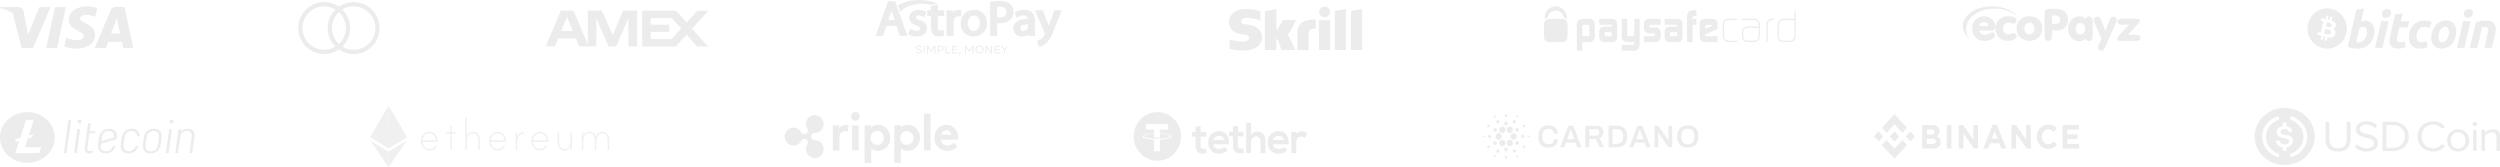 <svg width="1182" height="79" viewBox="0 0 1182 79" fill="none" xmlns="http://www.w3.org/2000/svg">
<g opacity="0.5">
<path fill-rule="evenodd" clip-rule="evenodd" d="M270.81 14.627L268.067 7.873L265.34 14.627H270.81ZM297.121 21.936L297.105 8.675L291.29 21.936H287.769L281.946 8.659V21.936H273.796L272.256 18.159H263.91L262.354 21.936H258L265.175 5H271.132L277.945 21.032V5H284.484L289.726 16.492L294.559 5H301.231V21.936H297.121ZM307.612 18.468V15.095H316.414V11.643H307.612V8.563H317.664L322.049 13.5L317.467 18.468H307.612ZM334.764 22H329.554L324.619 16.389L319.487 22H303.612V5.063H319.73L324.666 10.619L329.766 5.063H335L327.212 13.532L334.764 22Z" fill="#D9D9D9"/>
<path fill-rule="evenodd" clip-rule="evenodd" d="M941.838 3C934.19 3 928 7.165 928 12.342C928 14.535 929.121 16.544 931.017 18.165C930.086 16.837 929.554 15.359 929.554 13.78C929.554 8.424 935.618 4.076 943.08 4.076C947.902 4.076 952.13 5.875 954.524 8.603C952.382 5.298 947.499 3 941.838 3Z" fill="#D9D9D9"/>
<path fill-rule="evenodd" clip-rule="evenodd" d="M936.566 10.877C936.964 10.52 937.462 10.342 938.05 10.342C938.626 10.342 939.119 10.525 939.526 10.891C939.933 11.253 940.154 11.72 940.197 12.287H935.804C935.917 11.701 936.168 11.235 936.566 10.877ZM941.517 14.429C942.084 14.429 942.535 14.301 942.881 14.045C943.279 13.761 943.478 13.349 943.478 12.809C943.478 11.811 943.175 10.887 942.569 10.035C941.963 9.184 941.188 8.543 940.241 8.113C939.583 7.815 938.842 7.669 938.033 7.669C936.397 7.669 935.055 8.241 933.999 9.39C932.947 10.539 932.424 11.921 932.424 13.541C932.424 15.175 932.973 16.549 934.073 17.666C935.172 18.782 936.548 19.336 938.198 19.336C939.076 19.336 939.925 19.203 940.734 18.933C941.695 18.622 942.4 18.169 942.838 17.579C943.084 17.254 943.21 16.929 943.21 16.608C943.21 15.757 942.768 15.331 941.89 15.331C941.699 15.331 941.201 15.51 940.405 15.867C939.609 16.224 938.925 16.402 938.362 16.402C937.687 16.402 937.115 16.233 936.652 15.899C936.185 15.56 935.917 15.075 935.847 14.439L941.517 14.429ZM945.036 17.643C946.105 18.769 947.521 19.327 949.282 19.327C950.339 19.327 951.217 19.167 951.927 18.837C952.91 18.375 953.403 17.817 953.403 17.153C953.403 16.759 953.277 16.425 953.022 16.146C952.771 15.867 952.442 15.729 952.035 15.729C951.758 15.729 951.412 15.812 950.992 15.972C950.572 16.132 950.118 16.215 949.629 16.215C948.789 16.215 948.14 15.944 947.677 15.404C947.274 14.915 947.071 14.265 947.071 13.454C947.071 12.681 947.265 12.04 947.655 11.523C948.088 10.951 948.702 10.667 949.499 10.667C949.992 10.667 950.455 10.754 950.897 10.919C951.338 11.088 951.693 11.175 951.97 11.175C952.39 11.175 952.736 11.038 953.009 10.768C953.286 10.498 953.42 10.163 953.42 9.774C953.42 9.015 952.944 8.447 951.988 8.067C951.282 7.797 950.451 7.66 949.495 7.66C947.672 7.66 946.214 8.204 945.119 9.294C944.019 10.383 943.474 11.788 943.474 13.509C943.478 15.185 943.998 16.562 945.036 17.643ZM957.692 11.614C958.121 11.038 958.731 10.749 959.515 10.749C960.285 10.749 960.887 11.047 961.315 11.637C961.7 12.145 961.891 12.763 961.891 13.491C961.891 14.242 961.705 14.869 961.337 15.363C960.904 15.954 960.298 16.251 959.515 16.251C958.744 16.251 958.143 15.954 957.714 15.363C957.329 14.855 957.134 14.228 957.134 13.491C957.134 12.75 957.32 12.127 957.692 11.614ZM955.091 17.615C956.247 18.755 957.723 19.327 959.515 19.327C961.324 19.327 962.8 18.759 963.938 17.634C965.033 16.535 965.583 15.157 965.583 13.505C965.583 11.843 965.029 10.452 963.917 9.335C962.804 8.223 961.337 7.664 959.515 7.664C957.723 7.664 956.26 8.223 955.126 9.344C953.992 10.466 953.425 11.852 953.425 13.505C953.425 15.148 953.979 16.517 955.091 17.615Z" fill="#D9D9D9"/>
<path fill-rule="evenodd" clip-rule="evenodd" d="M1009.69 16.448H1006.03L1010.95 11.143C1011.45 10.603 1011.71 10.15 1011.71 9.774C1011.71 9.362 1011.52 9.106 1011.13 8.996C1010.75 8.886 1010.16 8.836 1009.36 8.836H1003.43C1001.85 8.836 1001.06 9.303 1001.06 10.237C1001.06 11.184 1001.84 11.66 1003.4 11.66H1006.59L1001.5 17.18C1001.13 17.579 1000.95 17.977 1000.95 18.37C1000.95 19.011 1001.6 19.332 1002.9 19.332H1009.66C1011.22 19.332 1012 18.86 1012 17.908C1012 16.933 1011.23 16.448 1009.69 16.448Z" fill="#D9D9D9"/>
<path fill-rule="evenodd" clip-rule="evenodd" d="M970.136 16.915V14.356H972.465C974.101 14.356 975.387 13.912 976.33 13.02C977.269 12.132 977.741 10.877 977.741 9.262C977.741 7.632 977.222 6.364 976.183 5.463C975.201 4.597 973.867 4.167 972.192 4.167H969.076C968.176 4.167 967.552 4.346 967.206 4.698C966.86 5.055 966.687 5.678 966.687 6.566V16.906C966.687 18.521 967.262 19.327 968.414 19.327C969.561 19.332 970.136 18.526 970.136 16.915ZM970.136 7.312H971.634C973.214 7.312 974.002 7.962 974.002 9.262C974.002 10.589 973.214 11.253 971.634 11.253H970.136V7.312Z" fill="#D9D9D9"/>
<path fill-rule="evenodd" clip-rule="evenodd" d="M987.682 19.418C988.833 19.418 989.413 18.603 989.413 16.979V10.264C989.413 8.652 988.837 7.847 987.682 7.847C986.976 7.847 986.422 8.199 986.015 8.9C985.314 8.103 984.375 7.7 983.206 7.7C981.609 7.7 980.289 8.318 979.25 9.559C978.276 10.712 977.783 12.067 977.783 13.623C977.783 15.161 978.25 16.503 979.189 17.647C980.211 18.887 981.509 19.505 983.081 19.505C984.319 19.505 985.297 19.084 986.02 18.246C986.366 19.024 986.92 19.418 987.682 19.418ZM981.955 11.742C982.371 11.179 982.938 10.895 983.656 10.895C984.388 10.895 984.955 11.175 985.353 11.742C985.695 12.236 985.868 12.85 985.868 13.578C985.868 14.305 985.695 14.928 985.353 15.436C984.951 16.013 984.384 16.301 983.656 16.301C982.925 16.301 982.349 16.013 981.934 15.436C981.574 14.928 981.397 14.305 981.397 13.578C981.397 12.864 981.583 12.25 981.955 11.742ZM997.52 9.165L995.377 14.489L993.391 9.453C993.174 8.89 992.98 8.511 992.806 8.318C992.521 8.002 992.123 7.842 991.616 7.842C991.127 7.842 990.72 8.002 990.396 8.318C990.071 8.634 989.911 9.028 989.911 9.495C989.911 9.824 989.976 10.136 990.106 10.424L993.629 18.283L992.192 21.272C992.001 21.698 991.902 22.073 991.902 22.402C991.902 22.892 992.062 23.286 992.378 23.57C992.694 23.858 993.114 24 993.633 24C994.252 24 994.763 23.551 995.17 22.659L1000.51 10.589C1000.69 10.163 1000.79 9.778 1000.79 9.435C1000.79 8.378 1000.21 7.847 999.061 7.847C998.39 7.842 997.879 8.286 997.52 9.165Z" fill="#D9D9D9"/>
<path fill-rule="evenodd" clip-rule="evenodd" d="M432.945 24.484L433.324 24.271C433.526 24.698 433.947 24.912 434.461 24.912C435.043 24.912 435.375 24.658 435.375 24.271C435.375 23.972 435.173 23.803 434.706 23.674L434.103 23.525C433.412 23.376 433.054 23.057 433.054 22.566C433.054 21.969 433.568 21.542 434.415 21.542C435.106 21.542 435.595 21.82 435.776 22.203L435.397 22.416C435.22 22.118 434.862 21.949 434.394 21.949C433.859 21.949 433.526 22.163 433.526 22.545C433.526 22.824 433.703 22.993 434.196 23.122L434.798 23.271C435.536 23.44 435.847 23.763 435.847 24.25C435.847 24.867 435.333 25.319 434.444 25.319C433.703 25.315 433.168 24.996 432.945 24.484ZM436.711 21.646H437.179V25.25H436.711V21.646ZM442.238 25.254V21.646H441.707L440.237 23.843L438.767 21.646H438.278V25.25H438.746V22.332L440.06 24.315H440.46L441.775 22.332V25.254H442.238ZM446.164 22.759C446.164 23.44 445.697 23.868 444.892 23.868H443.822V25.254H443.354V21.646H444.892C445.718 21.646 446.164 22.074 446.164 22.759ZM445.671 22.759C445.671 22.267 445.427 22.054 444.846 22.054H443.822V23.46H444.846C445.427 23.46 445.671 23.247 445.671 22.759ZM449.463 25.254V24.827H447.458V21.646H446.99V25.25H449.463V25.254ZM452.829 24.827V25.254H450.2V21.646H452.787V22.074H450.693V23.247H452.698V23.654H450.693V24.847L452.829 24.827ZM454.211 24.613H453.743L453.478 26H453.836L454.211 24.613ZM460.252 21.646V25.25H459.784V22.332L458.47 24.315H458.091L456.776 22.332V25.254H456.309V21.646H456.797L458.268 23.843L459.717 21.646H460.252ZM463.104 21.562C461.945 21.562 461.166 22.392 461.166 23.44C461.166 24.484 461.945 25.319 463.104 25.319C464.262 25.319 465.042 24.488 465.042 23.44C465.042 22.396 464.241 21.562 463.104 21.562ZM463.104 21.989C463.95 21.989 464.532 22.606 464.532 23.44C464.532 24.271 463.95 24.892 463.104 24.892C462.257 24.892 461.676 24.275 461.676 23.44C461.676 22.606 462.257 21.989 463.104 21.989ZM469.077 21.646V25.25H468.631L466.381 22.372V25.25H465.914V21.646H466.36L468.61 24.525V21.646H469.077ZM472.844 25.254V24.827L470.704 24.847V23.654H472.709V23.247H470.704V22.074H472.797V21.646H470.211V25.25H472.844V25.254ZM476.631 21.646L475.182 23.759V25.25H474.714V23.759L473.265 21.646H473.8L474.958 23.352L476.117 21.646H476.631ZM476.656 24.678C476.479 24.678 476.344 24.807 476.344 24.976C476.344 25.17 476.454 25.295 476.656 25.295C476.858 25.295 476.989 25.166 476.989 24.976C476.989 24.803 476.854 24.678 476.656 24.678Z" fill="#D9D9D9"/>
<path fill-rule="evenodd" clip-rule="evenodd" d="M472.688 0.447C474.828 0.447 476.475 0.939 477.57 1.874C478.594 2.749 479.175 4.051 479.175 5.522C479.175 7.038 478.708 8.276 477.773 9.191C476.568 10.384 474.676 11.045 472.443 11.045C472.111 11.045 471.753 11.025 471.42 11.001V16.995H468.121V0.83L468.635 0.746C469.878 0.556 471.239 0.447 472.688 0.447ZM472.486 8.276C473.732 8.276 475.851 7.933 475.851 5.631C475.851 3.628 474.158 3.201 472.73 3.201C472.174 3.201 471.727 3.221 471.415 3.265V8.215C471.706 8.255 472.064 8.276 472.486 8.276ZM414 17.019L419.86 0.556H423.205L429.069 17.019H425.547L423.854 12.222H419.102L417.45 17.019H414ZM421.242 5.865L419.948 9.489H423.024L421.73 5.885C421.684 5.756 421.646 5.631 421.608 5.502C421.57 5.373 421.528 5.248 421.486 5.119C421.431 5.325 421.364 5.514 421.296 5.712C421.28 5.764 421.263 5.813 421.242 5.865ZM433.122 8.211C433.122 8.659 433.299 8.937 434.883 9.533C436.332 10.045 438.27 11.005 438.27 13.351C438.27 15.677 436.306 17.253 433.387 17.253C432.094 17.253 430.8 16.934 429.844 16.398L429.419 16.164L430.312 13.5L430.982 13.883C431.538 14.201 432.519 14.564 433.433 14.564C434.036 14.564 435.017 14.435 435.017 13.54C435.017 13.073 434.908 12.665 433.324 12.109C431.74 11.553 429.869 10.469 429.869 8.441C429.869 6.244 431.786 4.644 434.415 4.644C435.62 4.644 436.778 4.922 437.558 5.41L437.958 5.664L437.065 8.268L436.395 7.86C436.037 7.667 435.325 7.304 434.39 7.304C433.615 7.316 433.122 7.655 433.122 8.211ZM443.464 2.028L440.191 2.987V4.865H438.409V7.574H440.191V12.948C440.191 14.439 440.502 15.527 441.151 16.233C441.775 16.894 442.756 17.257 443.847 17.257C444.85 17.257 445.562 17.063 445.899 16.958L446.345 16.809L446.169 14.08L445.41 14.294C445.187 14.358 444.922 14.399 444.387 14.399C443.986 14.399 443.451 14.399 443.451 12.863V7.57H446.438V4.861H443.451L443.464 2.028ZM453.831 4.692L454.434 4.757V7.893L453.676 7.744C453.52 7.723 453.364 7.723 453.094 7.723C451.978 7.723 451.156 8.513 450.908 9.771C450.862 9.985 450.84 10.283 450.84 10.581V17.023H447.521V8.892C447.521 7.526 447.5 6.462 447.432 5.522L447.386 4.882H450.482L450.529 5.776C451.241 5.051 452.201 4.648 453.25 4.648C453.473 4.648 453.655 4.672 453.831 4.692ZM460.517 4.648C456.818 4.648 454.211 7.272 454.211 11.045C454.211 14.713 456.73 17.273 460.319 17.273C463.373 17.273 466.651 15.27 466.651 10.851C466.647 7.187 464.127 4.648 460.517 4.648ZM463.281 10.92C463.281 13.032 462.076 14.588 460.429 14.588C458.777 14.588 457.598 13.073 457.598 10.985C457.598 9.642 458.2 7.336 460.475 7.336C462.678 7.336 463.281 9.682 463.281 10.92ZM489.294 13.798V9.703C489.294 6.438 487.533 4.648 484.323 4.648C482.828 4.648 481.29 5.031 480.199 5.692L479.774 5.946L480.667 8.461L481.336 8.014C482.027 7.566 483.009 7.308 483.991 7.308C484.66 7.308 485.149 7.457 485.461 7.756C485.73 8.014 485.886 8.372 485.928 8.864C483.342 8.929 481.425 9.525 480.266 10.634C479.466 11.4 479.062 12.383 479.062 13.536C479.062 15.39 480.49 17.269 483.186 17.269C484.344 17.269 485.435 16.906 486.282 16.289L486.371 17.015H489.513L489.404 16.334C489.336 15.677 489.294 14.822 489.294 13.798ZM483.742 14.608C483.253 14.608 482.428 14.439 482.428 13.306C482.428 12.879 482.562 12.516 482.853 12.262C483.232 11.899 484.1 11.472 486.042 11.432V12.734C486.042 12.819 486.042 13.012 485.975 13.181C485.751 13.822 485.014 14.608 483.742 14.608ZM496.047 11.686L498.457 4.861H502L498.588 13.456C497.185 17.019 496.115 19.192 494.489 20.558C493.149 21.646 491.969 21.901 491.637 21.965L491.081 22.05L490.234 19.321L490.815 19.151C491.081 19.087 491.75 18.833 492.42 18.297L492.441 18.277C493.023 17.829 493.6 17.083 494 16.273C494.046 16.209 494.088 16.104 494.11 16.039C494.097 16.019 494.088 15.991 494.072 15.951C494.055 15.91 494.034 15.858 494 15.781L493.979 15.761L489.433 4.841H493.061L495.689 11.71C495.736 11.859 495.799 12.028 495.866 12.202C495.9 12.117 495.925 12.033 495.955 11.944C495.988 11.859 496.014 11.775 496.047 11.686Z" fill="#D9D9D9"/>
<path d="M426.145 5.099C428.285 3.007 431.917 1.749 435.864 1.749C437.402 1.749 438.897 1.943 440.321 2.306L440.431 2.326L442.95 1.6L441.813 1.193C439.656 0.407 437.183 0 434.617 0C430.918 0 427.439 0.855 424.877 2.411L424.608 2.58L425.678 5.567L426.145 5.099Z" fill="#D9D9D9"/>
<g opacity="0.8">
<path d="M207.036 66.684C207.036 66.888 206.871 67.062 206.657 67.062H199.724C199.904 68.821 201.189 70.427 203.009 70.427C204.256 70.427 205.177 69.945 205.866 68.926C205.939 68.821 206.046 68.742 206.172 68.742C206.371 68.742 206.516 68.891 206.516 69.095C206.516 69.159 206.497 69.224 206.463 69.279C205.764 70.521 204.367 71.132 203.009 71.132C200.675 71.132 199.001 68.99 199.001 66.709C199.001 64.413 200.665 62.281 203.009 62.281C205.342 62.281 207.026 64.403 207.036 66.684ZM206.293 66.356C206.148 64.597 204.828 62.992 203.004 62.992C201.184 62.992 199.899 64.597 199.719 66.356H206.293ZM215.468 62.455C215.667 62.455 215.812 62.639 215.812 62.808C215.812 63.011 215.667 63.161 215.468 63.161H213.605V70.65C213.605 70.834 213.459 71.003 213.26 71.003C213.071 70.998 212.921 70.844 212.916 70.65V63.161H211.125C210.941 63.166 210.786 63.016 210.781 62.828C210.781 62.823 210.781 62.813 210.781 62.808C210.781 62.624 210.931 62.455 211.125 62.455H212.916V59.721C212.916 59.537 213.052 59.368 213.231 59.349C213.449 59.329 213.619 59.488 213.619 59.701V62.455H215.468ZM226.825 66.073V70.611C226.825 70.814 226.646 70.963 226.481 70.963C226.297 70.968 226.141 70.819 226.136 70.63C226.136 70.626 226.136 70.616 226.136 70.611V66.073C226.136 64.542 225.287 63.016 223.623 63.016C221.489 63.016 220.567 64.925 220.693 66.888C220.693 66.943 220.712 67.166 220.712 67.201V70.596C220.712 70.78 220.576 70.949 220.397 70.973C220.208 70.998 220.038 70.864 220.014 70.67C220.014 70.65 220.009 70.635 220.009 70.616V55.711C220.009 55.527 220.154 55.358 220.353 55.358C220.552 55.358 220.698 55.541 220.698 55.711V64.135C221.295 63.041 222.362 62.301 223.604 62.301C225.661 62.306 226.825 64.135 226.825 66.073ZM239.284 66.684C239.284 66.888 239.115 67.062 238.906 67.062H231.968C232.148 68.821 233.433 70.427 235.258 70.427C236.5 70.427 237.421 69.945 238.115 68.926C238.188 68.821 238.295 68.742 238.421 68.742C238.62 68.742 238.765 68.891 238.765 69.095C238.765 69.159 238.746 69.224 238.712 69.279C238.013 70.521 236.616 71.132 235.258 71.132C232.924 71.132 231.25 68.99 231.25 66.709C231.25 64.413 232.914 62.281 235.258 62.281C237.577 62.281 239.275 64.403 239.284 66.684ZM238.532 66.356C238.387 64.597 237.067 62.992 235.243 62.992C233.424 62.992 232.138 64.597 231.958 66.356H238.532ZM247.814 62.783C247.814 63.007 247.688 63.136 247.489 63.17C245.451 63.484 244.529 65.183 244.529 67.166V70.566C244.529 70.75 244.393 70.919 244.214 70.944C244.025 70.969 243.855 70.834 243.83 70.64C243.83 70.621 243.826 70.606 243.826 70.586V62.837C243.826 62.654 243.961 62.485 244.141 62.46C244.359 62.44 244.529 62.599 244.529 62.813V64.388C245.106 63.389 246.247 62.45 247.44 62.45C247.615 62.455 247.814 62.584 247.814 62.783ZM259.215 66.684C259.215 66.888 259.045 67.062 258.837 67.062H251.894C252.073 68.821 253.359 70.427 255.183 70.427C256.425 70.427 257.347 69.945 258.041 68.926C258.114 68.821 258.221 68.742 258.347 68.742C258.546 68.742 258.691 68.891 258.691 69.095C258.691 69.159 258.672 69.224 258.638 69.279C257.939 70.521 256.547 71.132 255.183 71.132C252.85 71.132 251.176 68.99 251.176 66.709C251.176 64.413 252.84 62.281 255.183 62.281C257.517 62.281 259.205 64.403 259.215 66.684ZM258.473 66.356C258.327 64.597 257.008 62.992 255.188 62.992C253.369 62.992 252.078 64.597 251.899 66.356C251.904 66.356 258.473 66.356 258.473 66.356ZM270.432 62.872V70.655C270.432 70.859 270.253 71.008 270.088 71.008C269.903 71.013 269.748 70.864 269.743 70.67C269.743 70.665 269.743 70.655 269.743 70.65V69.169C269.171 70.337 268.157 71.182 266.856 71.182C264.795 71.182 263.654 69.348 263.654 67.41V62.852C263.654 62.669 263.8 62.5 263.999 62.5C264.198 62.5 264.343 62.683 264.343 62.852V67.41C264.343 68.941 265.187 70.466 266.852 70.466C269.185 70.466 269.738 68.225 269.738 65.75V62.843C269.738 62.629 269.957 62.415 270.209 62.51C270.35 62.579 270.432 62.718 270.432 62.872ZM288 66.043V70.596C288 70.799 287.82 70.949 287.656 70.949C287.471 70.954 287.316 70.805 287.311 70.611C287.311 70.606 287.311 70.596 287.311 70.591V66.038C287.311 64.502 286.462 63.007 284.798 63.007C282.707 63.007 281.911 65.303 281.911 67.077V70.591C281.911 70.794 281.732 70.944 281.567 70.944C281.382 70.949 281.227 70.799 281.222 70.606C281.222 70.601 281.222 70.591 281.222 70.586V66.033C281.222 64.498 280.373 63.002 278.709 63.002C276.594 63.002 275.725 64.706 275.803 66.978C275.803 67.032 275.822 67.127 275.803 67.161V70.581C275.803 70.765 275.667 70.934 275.488 70.959C275.298 70.983 275.129 70.849 275.104 70.655C275.104 70.635 275.099 70.621 275.099 70.601V62.828C275.099 62.644 275.235 62.475 275.415 62.45C275.633 62.43 275.803 62.589 275.803 62.803V64.1C276.4 63.007 277.467 62.291 278.709 62.291C280.121 62.291 281.222 63.215 281.669 64.552C282.246 63.225 283.362 62.291 284.798 62.291C286.84 62.301 288 64.11 288 66.043Z" fill="#D9D9D9"/>
<path d="M183.684 60.73L175 64.771L183.684 70.034L192.379 64.771L183.684 60.73Z" fill="#D9D9D9"/>
<path d="M175 64.771L183.684 70.034L183.684 50L175 64.771Z" fill="#D9D9D9"/>
<path d="M183.684 50L183.684 70.034L192.379 64.771L183.684 50Z" fill="#D9D9D9"/>
<path d="M175 66.461L183.684 79V71.714L175 66.461Z" fill="#D9D9D9"/>
<path d="M183.684 71.714V79L192.379 66.461L183.684 71.714Z" fill="#D9D9D9"/>
</g>
<path d="M548.408 63.169V65.075C548.327 65.083 547.905 65.118 547.053 65.118C546.343 65.118 545.832 65.087 545.652 65.075V63.165C542.914 63.287 540.872 63.779 540.872 64.362C540.872 64.949 542.914 65.437 545.652 65.559C545.828 65.567 546.327 65.591 547.038 65.591C547.928 65.591 548.327 65.567 548.404 65.559C551.134 65.433 553.172 64.945 553.172 64.362C553.176 63.779 551.138 63.291 548.408 63.169Z" fill="#D9D9D9"/>
<path d="M547.21 53C541.018 53 536 58.147 536 64.5C536 70.853 541.018 76 547.21 76C553.403 76 558.421 70.853 558.421 64.5C558.421 58.147 553.403 53 547.21 53ZM548.408 66.028V71.506H545.652V66.028C542.553 65.878 540.223 65.252 540.223 64.496C540.223 63.74 542.553 63.114 545.652 62.968V61.259H541.839V58.656H552.216V61.259H548.404V62.968C551.499 63.114 553.821 63.744 553.821 64.496C553.825 65.256 551.502 65.882 548.408 66.028Z" fill="#D9D9D9"/>
<path d="M567.654 59.62V62.476H570.268V64.618H567.634V68.962C567.634 69.923 568.134 70.388 568.863 70.388C569.228 70.388 569.65 70.266 569.995 70.081L570.648 72.199C569.976 72.483 569.42 72.605 568.709 72.629C566.655 72.711 565.308 71.467 565.308 68.958V64.614H563.542V62.472H565.308V59.884L567.654 59.62ZM612.717 62.342L612.89 63.504C613.62 62.259 614.602 62.078 615.562 62.078C616.541 62.078 617.482 62.483 618 63.035L616.944 65.197C616.464 64.768 616.023 64.543 615.255 64.543C614.027 64.543 612.89 65.236 612.89 67.091V72.392H610.544V62.338L612.717 62.342ZM606.974 66.197C606.82 64.894 605.861 64.24 604.513 64.24C603.246 64.24 602.206 64.894 601.86 66.197H606.974ZM601.822 68.253C601.975 69.498 602.993 70.396 604.647 70.396C605.511 70.396 606.644 70.049 607.185 69.458L608.682 71.03C607.684 72.129 606.049 72.66 604.609 72.66C601.342 72.66 599.399 70.518 599.399 67.296C599.399 64.236 601.361 62.035 604.436 62.035C607.607 62.035 609.588 64.114 609.22 68.253H601.822ZM591.487 58.12V63.704C592.332 62.543 593.368 62.196 594.447 62.196C597.138 62.196 598.328 64.134 598.328 67.091V72.392H595.983V67.111C595.983 65.276 595.08 64.5 593.829 64.5C592.443 64.5 591.483 65.745 591.483 67.253V72.392H589.141V58.124L591.487 58.12ZM585.264 59.506V62.361H587.878V64.504H585.245V68.848C585.245 69.809 585.744 70.274 586.473 70.274C586.838 70.274 587.26 70.151 587.606 69.966L588.258 72.085C587.586 72.369 587.03 72.491 586.319 72.514C584.266 72.597 582.918 71.353 582.918 68.844V64.5H581.152V62.358H582.918V59.77L585.264 59.506ZM578.787 66.197C578.634 64.894 577.674 64.24 576.326 64.24C575.059 64.24 574.019 64.894 573.673 66.197H578.787ZM573.639 68.253C573.792 69.498 574.81 70.396 576.464 70.396C577.328 70.396 578.461 70.049 579.002 69.458L580.499 71.03C579.501 72.129 577.866 72.66 576.426 72.66C573.159 72.66 571.216 70.518 571.216 67.296C571.216 64.236 573.178 62.035 576.249 62.035C579.421 62.035 581.398 64.114 581.033 68.253H573.639Z" fill="#D9D9D9"/>
<path d="M400.879 62.067C400.662 61.988 400.203 61.951 399.744 61.951C398.363 61.951 396.897 63.082 396.897 64.483V71.149H393.77V59.249H396.796V60.444C397.5 59.561 398.775 59.001 400.191 59.001C400.65 59.001 400.918 59.053 401.253 59.106C401.249 59.106 400.879 62.067 400.879 62.067ZM404.426 53C405.562 53 406.468 53.883 406.468 55.04C406.468 56.198 405.55 57.081 404.426 57.081C403.302 57.081 402.384 56.198 402.384 55.04C402.384 53.883 403.291 53 404.426 53ZM405.982 71.123H402.855V59.249H405.982V71.123ZM415.222 59.001C413.896 59.001 412.721 59.444 411.8 60.196V59.238H408.79V77H411.916V70.281C412.791 70.992 413.9 71.375 415.043 71.36C416.778 71.36 418.438 70.582 419.473 69.346C420.391 68.267 420.939 66.798 420.939 65.175C420.954 61.691 418.399 59.001 415.222 59.001ZM414.853 68.489C412.912 68.489 411.636 67.125 411.636 65.216C411.636 63.307 412.912 61.943 414.853 61.943C416.513 61.943 417.851 63.412 417.851 65.216C417.851 67.02 416.513 68.489 414.853 68.489ZM439.945 71.123H436.818V53.729H439.945V71.123ZM452.708 69.24C451.573 70.62 449.722 71.371 447.921 71.371C444.436 71.371 441.807 68.917 441.807 65.201C441.807 61.887 444.028 59.005 447.485 59.005C450.717 59.005 453 61.77 453 65.085C453 65.408 452.977 65.72 452.926 65.994H444.833C444.996 67.659 446.326 68.812 447.987 68.812C449.313 68.812 450.375 68.057 450.923 67.433L452.708 69.24ZM449.799 63.653C449.698 62.601 448.769 61.575 447.489 61.575C446.186 61.575 445.129 62.574 444.989 63.653H449.799ZM429.238 59.001C427.908 59.001 426.734 59.444 425.816 60.196V59.238H422.802V77H425.929V70.281C426.804 70.992 427.912 71.375 429.055 71.36C430.79 71.36 432.45 70.582 433.485 69.346C434.403 68.267 434.955 66.798 434.955 65.175C434.967 61.691 432.415 59.001 429.238 59.001ZM428.853 68.489C426.912 68.489 425.637 67.125 425.637 65.216C425.637 63.307 426.912 61.943 428.853 61.943C430.514 61.943 431.852 63.412 431.852 65.216C431.867 67.02 430.514 68.489 428.853 68.489Z" fill="#D9D9D9"/>
<path d="M387.334 66.798C386.63 66.381 385.829 66.264 385.051 66.238C384.386 66.212 383.406 65.784 383.406 64.562C383.406 63.653 384.133 62.913 385.051 62.886C385.844 62.86 386.634 62.743 387.338 62.326C388.625 61.571 389.418 60.17 389.418 58.648C389.418 57.126 388.625 55.724 387.338 54.969C386.054 54.218 384.448 54.218 383.165 54.969C381.862 55.709 381.073 57.115 381.073 58.633C381.073 59.452 381.364 60.218 381.722 60.921C382.029 61.507 382.181 62.608 381.123 63.232C380.33 63.698 379.35 63.401 378.864 62.608C378.455 61.932 377.946 61.297 377.242 60.895C375.958 60.143 374.352 60.143 373.069 60.895C371.793 61.635 371 63.04 371 64.558C371 66.077 371.793 67.482 373.092 68.237C374.383 68.993 375.978 68.993 377.265 68.237C377.969 67.82 378.463 67.196 378.887 66.524C379.229 65.964 380.073 65.265 381.146 65.889C381.94 66.355 382.181 67.369 381.734 68.2C381.364 68.902 381.08 69.654 381.08 70.488C381.08 72.01 381.874 73.412 383.161 74.167C384.448 74.922 386.043 74.922 387.334 74.167C388.625 73.412 389.415 72.01 389.415 70.488C389.415 68.966 388.625 67.565 387.334 66.798Z" fill="#D9D9D9"/>
<path d="M707.073 64.421C707.026 65.267 707.654 65.991 708.48 66.039H708.562C709.388 66.039 710.055 65.351 710.055 64.509C710.055 63.662 709.384 62.979 708.562 62.979C707.77 62.979 707.116 63.614 707.073 64.421Z" fill="#D9D9D9"/>
<path d="M701.508 64.033C701.242 64.02 701.013 64.227 701.001 64.5C700.988 64.774 701.19 65.007 701.457 65.021C701.724 65.034 701.952 64.826 701.965 64.558C701.978 64.28 701.775 64.05 701.508 64.033Z" fill="#D9D9D9"/>
<path d="M706.978 55.54C707.215 55.417 707.31 55.117 707.189 54.874C707.069 54.632 706.776 54.535 706.539 54.658C706.303 54.782 706.208 55.077 706.328 55.32C706.449 55.567 706.737 55.664 706.978 55.54Z" fill="#D9D9D9"/>
<path d="M708.497 58.248C708.863 58.058 709.014 57.599 708.829 57.22C708.644 56.845 708.196 56.691 707.826 56.881C707.46 57.07 707.31 57.529 707.495 57.908C707.68 58.287 708.127 58.437 708.497 58.248Z" fill="#D9D9D9"/>
<path d="M703.398 60.108C703.682 60.298 704.06 60.219 704.25 59.928C704.435 59.637 704.357 59.248 704.073 59.054C703.789 58.865 703.411 58.944 703.221 59.235C703.036 59.526 703.114 59.919 703.398 60.108Z" fill="#D9D9D9"/>
<path d="M704.306 63.755C703.893 63.733 703.544 64.055 703.518 64.474C703.497 64.897 703.811 65.254 704.22 65.281C704.628 65.303 704.981 64.981 705.007 64.562C705.029 64.139 704.715 63.777 704.306 63.755Z" fill="#D9D9D9"/>
<path d="M703.479 68.892C703.178 69.051 703.053 69.426 703.208 69.739C703.363 70.047 703.729 70.175 704.035 70.016C704.336 69.858 704.461 69.483 704.306 69.17C704.151 68.861 703.781 68.733 703.479 68.892Z" fill="#D9D9D9"/>
<path d="M706.376 62.176C706.78 62.45 707.327 62.331 707.589 61.916C707.856 61.502 707.74 60.942 707.335 60.673C706.931 60.4 706.384 60.519 706.122 60.933C705.859 61.343 705.971 61.899 706.376 62.176C706.376 62.172 706.376 62.172 706.376 62.176Z" fill="#D9D9D9"/>
<path d="M715.577 58.186C715.921 58.415 716.386 58.318 716.61 57.961C716.834 57.608 716.739 57.132 716.39 56.903C716.046 56.673 715.581 56.77 715.357 57.123C715.134 57.48 715.228 57.957 715.577 58.186C715.573 58.186 715.573 58.186 715.577 58.186Z" fill="#D9D9D9"/>
<path d="M717.105 55.487C717.328 55.637 717.625 55.575 717.772 55.346C717.918 55.117 717.858 54.813 717.634 54.663C717.41 54.513 717.113 54.575 716.967 54.804C716.821 55.033 716.885 55.337 717.105 55.487Z" fill="#D9D9D9"/>
<path d="M715.693 62.966C714.871 62.917 714.165 63.561 714.118 64.408C714.071 65.25 714.699 65.973 715.525 66.022C715.555 66.022 715.581 66.022 715.611 66.022C716.438 66.022 717.105 65.334 717.105 64.491C717.105 64.117 716.971 63.755 716.726 63.473C716.459 63.169 716.089 62.983 715.693 62.966Z" fill="#D9D9D9"/>
<path d="M708.988 62.066C709.242 62.582 709.758 62.908 710.322 62.908C711.148 62.908 711.815 62.225 711.815 61.378C711.815 61.136 711.76 60.902 711.656 60.686C711.402 60.17 710.886 59.848 710.322 59.848C709.496 59.848 708.829 60.536 708.829 61.383C708.829 61.621 708.88 61.855 708.988 62.066Z" fill="#D9D9D9"/>
<path d="M720.694 60.108C720.995 59.95 721.12 59.575 720.965 59.262C720.81 58.953 720.444 58.825 720.139 58.984C719.837 59.138 719.713 59.517 719.867 59.831C720.022 60.139 720.393 60.263 720.694 60.108Z" fill="#D9D9D9"/>
<path d="M716.907 60.593C716.472 60.818 716.3 61.356 716.519 61.802C716.739 62.247 717.264 62.423 717.698 62.199C718.133 61.974 718.305 61.436 718.086 60.99C717.871 60.549 717.341 60.373 716.907 60.593C716.911 60.593 716.911 60.593 716.907 60.593Z" fill="#D9D9D9"/>
<path d="M712.031 55.258C712.371 55.276 712.659 55.011 712.68 54.667C712.698 54.319 712.439 54.023 712.104 54.001C711.768 53.979 711.475 54.248 711.454 54.592C711.432 54.941 711.691 55.236 712.031 55.258Z" fill="#D9D9D9"/>
<path d="M712.022 59.218C712.508 59.244 712.921 58.865 712.947 58.371C712.973 57.873 712.603 57.45 712.121 57.423C711.639 57.397 711.222 57.776 711.196 58.27C711.17 58.768 711.54 59.191 712.022 59.218Z" fill="#D9D9D9"/>
<path d="M707.267 68.403C707.701 68.178 707.873 67.64 707.654 67.194C707.434 66.749 706.909 66.573 706.475 66.797C706.04 67.022 705.868 67.56 706.087 68.006C706.307 68.447 706.832 68.627 707.267 68.403Z" fill="#D9D9D9"/>
<path d="M712.59 60.532C712.138 61.237 712.332 62.185 713.02 62.648C713.709 63.111 714.634 62.913 715.086 62.207C715.538 61.502 715.344 60.554 714.656 60.091C714.415 59.928 714.131 59.839 713.838 59.839C713.339 59.839 712.866 60.099 712.59 60.532Z" fill="#D9D9D9"/>
<path d="M715.189 66.93C714.819 66.176 713.92 65.872 713.184 66.251C712.448 66.63 712.151 67.552 712.521 68.306C712.775 68.822 713.292 69.148 713.855 69.148C714.088 69.148 714.32 69.091 714.527 68.98C715.263 68.601 715.555 67.684 715.189 66.93Z" fill="#D9D9D9"/>
<path d="M717.797 66.824C717.393 66.551 716.846 66.665 716.58 67.084C716.313 67.499 716.425 68.059 716.833 68.332C717.238 68.605 717.785 68.491 718.051 68.072C718.314 67.653 718.202 67.097 717.797 66.824Z" fill="#D9D9D9"/>
<path d="M720.655 64.527C720.677 64.103 720.362 63.746 719.954 63.72C719.545 63.693 719.192 64.02 719.166 64.439C719.145 64.857 719.459 65.219 719.868 65.246C720.281 65.267 720.634 64.946 720.655 64.527Z" fill="#D9D9D9"/>
<path d="M722.721 63.98C722.454 63.962 722.226 64.174 722.209 64.447C722.191 64.721 722.398 64.954 722.665 64.972C722.932 64.99 723.16 64.778 723.177 64.505C723.194 64.231 722.988 63.998 722.721 63.98Z" fill="#D9D9D9"/>
<path d="M720.776 68.888C720.491 68.698 720.113 68.777 719.923 69.068C719.734 69.359 719.816 69.747 720.1 69.942C720.384 70.131 720.763 70.052 720.952 69.761C721.141 69.47 721.06 69.082 720.776 68.888Z" fill="#D9D9D9"/>
<path d="M707.069 73.509C706.845 73.359 706.548 73.421 706.402 73.65C706.255 73.879 706.315 74.183 706.539 74.333C706.763 74.483 707.06 74.421 707.206 74.192C707.353 73.967 707.292 73.659 707.069 73.509Z" fill="#D9D9D9"/>
<path d="M717.195 73.46C716.958 73.584 716.859 73.879 716.98 74.126C717.1 74.369 717.389 74.47 717.63 74.347C717.866 74.223 717.965 73.928 717.845 73.681C717.724 73.434 717.432 73.337 717.195 73.46C717.195 73.456 717.195 73.456 717.195 73.46Z" fill="#D9D9D9"/>
<path d="M711.583 68.464C712.035 67.759 711.841 66.811 711.153 66.348C710.464 65.885 709.539 66.083 709.087 66.789C708.635 67.494 708.829 68.442 709.517 68.905C709.758 69.069 710.042 69.157 710.335 69.157C710.839 69.157 711.308 68.897 711.583 68.464Z" fill="#D9D9D9"/>
<path d="M708.596 70.81C708.252 70.581 707.787 70.678 707.564 71.031C707.34 71.383 707.434 71.86 707.779 72.089C708.123 72.318 708.584 72.221 708.812 71.868C709.04 71.516 708.945 71.044 708.596 70.81Z" fill="#D9D9D9"/>
<path d="M712.082 73.743C711.742 73.725 711.454 73.989 711.432 74.333C711.415 74.682 711.673 74.977 712.009 74.999C712.349 75.017 712.637 74.752 712.659 74.408C712.676 74.06 712.418 73.76 712.082 73.743Z" fill="#D9D9D9"/>
<path d="M712.087 69.778C711.605 69.747 711.187 70.127 711.157 70.621C711.127 71.114 711.497 71.542 711.979 71.573C712.461 71.604 712.878 71.225 712.909 70.731V70.726C712.939 70.233 712.569 69.809 712.087 69.778Z" fill="#D9D9D9"/>
<path d="M715.68 70.753C715.314 70.942 715.164 71.405 715.353 71.78C715.538 72.155 715.99 72.309 716.356 72.115C716.722 71.926 716.872 71.463 716.683 71.088C716.494 70.709 716.046 70.559 715.68 70.753Z" fill="#D9D9D9"/>
<path d="M732.159 60.884C733.605 60.884 734.616 61.7 734.616 63.213H736.51C736.51 60.562 734.599 59.284 732.128 59.284C729.09 59.284 727.326 60.973 727.326 64.544C727.326 68.204 729.09 69.805 732.128 69.805C734.629 69.805 736.51 68.561 736.51 65.907H734.689C734.689 67.388 733.691 68.204 732.159 68.204C730.149 68.204 729.219 67.062 729.219 64.694V64.399C729.224 62.071 730.162 60.884 732.159 60.884Z" fill="#D9D9D9"/>
<path d="M741.519 59.46L737.654 69.628H739.565L740.361 67.419H744.897L745.715 69.628H747.712L743.847 59.465H741.519V59.46ZM740.938 65.814L741.949 63.027C742.151 62.481 742.513 61.294 742.586 61.087H742.659C742.732 61.294 743.094 62.494 743.296 63.027L744.308 65.814H740.938Z" fill="#D9D9D9"/>
<path d="M758.036 62.542C758.036 60.66 756.982 59.46 754.795 59.46H749.558V69.624H751.409V65.695H754.49L756.366 69.624H758.389L756.267 65.4C757.442 64.928 758.036 63.923 758.036 62.542ZM754.649 64.099H751.409V61.078H754.649C755.648 61.078 756.168 61.625 756.168 62.547C756.168 63.508 755.605 64.099 754.649 64.099Z" fill="#D9D9D9"/>
<path d="M764.53 59.46H760.567V69.624H764.53C767.521 69.624 769.346 68.023 769.346 64.54C769.346 61.056 767.521 59.46 764.53 59.46ZM767.452 64.69C767.439 66.912 766.411 68.01 764.53 68.01H762.417V61.074H764.53C766.407 61.074 767.452 62.172 767.452 64.394V64.69Z" fill="#D9D9D9"/>
<path d="M774.192 59.46L770.327 69.624H772.238L773.034 67.415H777.574L778.383 69.624H780.38L776.52 59.46H774.192ZM773.615 65.814L774.626 63.027C774.829 62.481 775.19 61.294 775.263 61.087H775.337C775.41 61.294 775.771 62.494 775.973 63.027L776.985 65.814H773.615Z" fill="#D9D9D9"/>
<path d="M788.845 65.506C788.845 65.7 788.876 66.216 788.876 66.304L788.802 66.335C788.759 66.277 788.471 65.757 788.312 65.519L784.004 59.456H782.235V69.62H784.013V63.53C784.013 63.279 783.982 62.789 783.982 62.714L784.056 62.67C784.099 62.728 784.314 63.16 784.546 63.499L788.884 69.62H790.619V59.456H788.841L788.845 65.506Z" fill="#D9D9D9"/>
<path d="M797.995 59.284C794.888 59.284 793.007 60.973 793.007 64.544C793.007 68.116 794.883 69.805 797.995 69.805C801.106 69.805 803 68.116 803 64.544C803 60.973 801.102 59.284 797.995 59.284ZM801.102 64.707C801.102 67.036 800.018 68.204 797.995 68.204C795.985 68.204 794.901 67.036 794.901 64.707V64.394C794.901 62.066 795.998 60.884 797.995 60.884C800.005 60.884 801.102 62.071 801.102 64.394V64.707Z" fill="#D9D9D9"/>
<path d="M891.933 62.822L895.7 58.745L899.468 62.827L901.662 60.452L895.7 54L889.739 60.452L891.933 62.822Z" fill="#D9D9D9"/>
<path d="M888.192 62.125L886 64.498L888.192 66.87L890.384 64.498L888.192 62.125Z" fill="#D9D9D9"/>
<path d="M891.933 66.174L895.7 70.251L899.468 66.174L901.662 68.544L895.7 75L889.735 68.544L891.933 66.174Z" fill="#D9D9D9"/>
<path d="M903.207 62.127L901.015 64.499L903.207 66.872L905.399 64.499L903.207 62.127Z" fill="#D9D9D9"/>
<path d="M897.925 64.5L895.7 62.092L894.054 63.87L893.472 64.5L895.7 66.908L897.925 64.5Z" fill="#D9D9D9"/>
<path d="M908.818 59.087H913.588C914.772 59.087 915.667 59.417 916.272 60.072C916.743 60.581 916.978 61.211 916.978 61.967V62C916.978 62.317 916.943 62.601 916.87 62.843C916.797 63.085 916.7 63.306 916.577 63.503C916.453 63.699 916.315 63.87 916.153 64.02C915.991 64.17 915.821 64.296 915.636 64.4C916.23 64.642 916.7 64.976 917.039 65.393C917.379 65.81 917.552 66.395 917.552 67.133V67.167C917.552 67.676 917.464 68.122 917.282 68.502C917.101 68.882 916.843 69.203 916.503 69.458C916.164 69.712 915.759 69.904 915.285 70.03C914.811 70.155 914.286 70.222 913.708 70.222H908.818V59.087ZM913.11 63.59C913.611 63.59 914.009 63.498 914.302 63.311C914.595 63.127 914.741 62.827 914.741 62.413V62.38C914.741 62.008 914.614 61.725 914.36 61.529C914.105 61.333 913.739 61.232 913.257 61.232H911.024V63.586C911.02 63.59 913.11 63.59 913.11 63.59ZM913.712 68.076C914.213 68.076 914.602 67.981 914.888 67.784C915.173 67.588 915.316 67.284 915.316 66.87V66.837C915.316 66.466 915.185 66.174 914.919 65.952C914.653 65.735 914.228 65.627 913.638 65.627H911.024V68.076H913.712Z" fill="#D9D9D9"/>
<path d="M920.386 59.087H922.65V70.222H920.386V59.087Z" fill="#D9D9D9"/>
<path d="M926.078 59.087H928.164L932.984 65.944V59.087H935.217V70.222H933.292L928.31 63.144V70.222H926.078V59.087Z" fill="#D9D9D9"/>
<path d="M942.073 59.008H944.159L948.57 70.222H946.202L945.261 67.726H940.912L939.971 70.222H937.665L942.073 59.008ZM944.452 65.564L943.083 61.954L941.718 65.564H944.452Z" fill="#D9D9D9"/>
<path d="M951.011 59.087H953.097L957.917 65.944V59.087H960.149V70.222H958.225L953.243 63.144V70.222H951.011V59.087Z" fill="#D9D9D9"/>
<path d="M968.301 70.413C967.545 70.413 966.847 70.263 966.2 69.967C965.552 69.671 964.993 69.266 964.526 68.748C964.056 68.235 963.689 67.626 963.423 66.929C963.157 66.228 963.026 65.481 963.026 64.688V64.654C963.026 63.857 963.157 63.114 963.423 62.417C963.689 61.725 964.056 61.111 964.526 60.59C964.996 60.064 965.559 59.651 966.215 59.35C966.87 59.05 967.595 58.895 968.39 58.895C968.868 58.895 969.307 58.937 969.705 59.02C970.102 59.104 970.46 59.221 970.784 59.371C971.108 59.521 971.405 59.701 971.683 59.913C971.956 60.126 972.211 60.36 972.446 60.615L971.008 62.413C970.607 62.021 970.198 61.712 969.782 61.491C969.365 61.27 968.899 61.157 968.378 61.157C967.946 61.157 967.549 61.249 967.179 61.428C966.813 61.608 966.496 61.858 966.23 62.175C965.964 62.493 965.76 62.864 965.613 63.281C965.467 63.699 965.394 64.149 965.394 64.625V64.659C965.394 65.134 965.467 65.585 965.613 66.011C965.76 66.436 965.964 66.808 966.223 67.125C966.481 67.442 966.797 67.697 967.163 67.88C967.53 68.068 967.935 68.16 968.374 68.16C968.964 68.16 969.458 68.043 969.867 67.809C970.271 67.576 970.676 67.258 971.077 66.854L972.519 68.427C972.253 68.736 971.98 69.011 971.698 69.253C971.413 69.495 971.104 69.708 970.765 69.883C970.426 70.059 970.055 70.192 969.654 70.28C969.25 70.368 968.798 70.413 968.301 70.413Z" fill="#D9D9D9"/>
<path d="M975.18 59.087H982.927V61.266H977.417V63.523H982.267V65.702H977.417V68.039H983V70.217H975.18V59.087Z" fill="#D9D9D9"/>
<path d="M1099.94 57.569H1100.88C1101.12 57.569 1101.32 57.754 1101.32 57.983V65.992C1101.32 68.522 1102.76 70.119 1105.44 70.119C1108.13 70.119 1109.56 68.522 1109.56 65.992V57.983C1109.56 57.754 1109.76 57.569 1110 57.569H1110.94C1111.18 57.569 1111.37 57.754 1111.37 57.983V66.014C1111.37 69.459 1109.39 71.655 1105.44 71.655C1101.49 71.655 1099.51 69.437 1099.51 66.031V57.979C1099.5 57.754 1099.7 57.569 1099.94 57.569ZM1114.15 68.478C1114.29 68.311 1114.56 68.293 1114.72 68.443C1115.7 69.345 1117.15 70.119 1119 70.119C1121.6 70.119 1122.43 68.79 1122.43 67.73C1122.43 66.067 1120.66 65.613 1118.74 65.116C1116.41 64.535 1113.81 63.915 1113.81 61.195C1113.81 58.916 1115.95 57.358 1118.81 57.358C1120.86 57.358 1122.49 57.957 1123.69 59.008C1123.86 59.158 1123.88 59.409 1123.72 59.581L1123.15 60.24C1123.01 60.403 1122.76 60.416 1122.6 60.271C1121.53 59.325 1120.13 58.89 1118.67 58.89C1116.92 58.89 1115.68 59.783 1115.68 61.085C1115.68 62.476 1117.36 62.889 1119.22 63.365C1121.6 63.968 1124.3 64.672 1124.3 67.58C1124.3 69.591 1122.86 71.646 1118.93 71.646C1116.58 71.646 1114.81 70.858 1113.61 69.714C1113.45 69.565 1113.44 69.327 1113.58 69.164L1114.15 68.478ZM1126.46 57.983C1126.46 57.754 1126.65 57.569 1126.89 57.569H1131.43C1135.95 57.569 1138.89 60.575 1138.89 64.5C1138.89 68.443 1135.95 71.408 1131.43 71.408H1126.89C1126.65 71.408 1126.46 71.224 1126.46 70.995V57.983ZM1131.44 69.873C1134.97 69.873 1137.02 67.466 1137.02 64.5C1137.02 61.508 1135.04 59.105 1131.44 59.105H1128.28V69.873H1131.44ZM1157.01 66.388C1157.01 63.483 1159.02 61.138 1162.22 61.138C1165.43 61.138 1167.44 63.483 1167.44 66.388C1167.44 69.292 1165.43 71.659 1162.22 71.659C1159.02 71.659 1157.01 69.287 1157.01 66.388ZM1165.71 66.388C1165.71 64.355 1164.47 62.529 1162.22 62.529C1159.97 62.529 1158.71 64.355 1158.71 66.388C1158.71 68.443 1159.97 70.269 1162.22 70.269C1164.47 70.269 1165.71 68.443 1165.71 66.388ZM1169.01 58.648C1169.01 58.067 1169.51 57.609 1170.11 57.609C1170.72 57.609 1171.22 58.062 1171.22 58.648C1171.22 59.228 1170.72 59.708 1170.11 59.708C1169.51 59.708 1169.01 59.228 1169.01 58.648ZM1169.73 61.385H1170.49C1170.74 61.385 1170.93 61.569 1170.93 61.798V70.995C1170.93 71.224 1170.74 71.408 1170.49 71.408H1169.73C1169.49 71.408 1169.3 71.224 1169.3 70.995V61.798C1169.3 61.569 1169.49 61.385 1169.73 61.385ZM1180.36 64.852C1180.36 63.087 1179.42 62.529 1178 62.529C1176.71 62.529 1175.49 63.277 1174.88 64.086V70.995C1174.88 71.224 1174.68 71.408 1174.44 71.408H1173.68C1173.44 71.408 1173.25 71.224 1173.25 70.995V61.798C1173.25 61.569 1173.44 61.385 1173.68 61.385H1174.45C1174.69 61.385 1174.88 61.569 1174.88 61.798V62.837C1175.62 62.005 1177.07 61.138 1178.64 61.138C1180.84 61.138 1182 62.199 1182 64.372V70.99C1182 71.219 1181.81 71.404 1181.56 71.404H1180.8C1180.56 71.404 1180.37 71.219 1180.37 70.99V64.856H1180.36V64.852ZM1143.03 64.5C1143.03 60.245 1146.33 57.345 1150.45 57.345C1152.9 57.345 1154.62 58.357 1155.77 59.743C1155.92 59.919 1155.86 60.179 1155.66 60.289L1154.85 60.716C1154.66 60.817 1154.43 60.769 1154.3 60.614C1153.44 59.598 1152.04 58.885 1150.45 58.885C1147.33 58.885 1144.91 61.209 1144.91 64.509C1144.91 67.787 1147.33 70.132 1150.45 70.132C1152.04 70.132 1153.44 69.433 1154.3 68.403C1154.43 68.245 1154.66 68.201 1154.85 68.297L1155.67 68.724C1155.88 68.834 1155.93 69.098 1155.78 69.274C1154.58 70.674 1152.9 71.668 1150.45 71.668C1146.33 71.655 1143.03 68.755 1143.03 64.5Z" fill="#D9D9D9"/>
<path d="M1080.2 51C1072.36 51 1066 57.042 1066 64.5C1066 71.954 1072.35 78 1080.2 78C1088.04 78 1094.4 71.958 1094.4 64.5C1094.4 57.046 1088.04 51 1080.2 51ZM1077.54 73.886C1077.54 74.203 1077.27 74.383 1076.95 74.286C1072.66 72.984 1069.55 69.156 1069.55 64.641C1069.55 60.126 1072.66 56.298 1076.95 54.995C1077.28 54.899 1077.54 55.079 1077.54 55.396V56.179C1077.54 56.39 1077.37 56.641 1077.15 56.707C1073.76 57.891 1071.32 60.993 1071.32 64.632C1071.32 68.267 1073.76 71.369 1077.15 72.557C1077.37 72.632 1077.54 72.874 1077.54 73.085V73.886ZM1081.09 70.968H1081.09C1081.09 71.202 1080.89 71.391 1080.64 71.391H1079.76C1079.51 71.391 1079.32 71.202 1079.32 70.968V69.635C1077.38 69.384 1076.43 68.355 1076.17 66.951C1076.13 66.713 1076.33 66.498 1076.58 66.498H1077.6C1077.81 66.498 1077.99 66.638 1078.03 66.841C1078.22 67.677 1078.73 68.319 1080.28 68.319C1081.43 68.319 1082.24 67.712 1082.24 66.801C1082.24 65.891 1081.76 65.547 1080.08 65.283C1077.59 64.966 1076.42 64.249 1076.42 62.397C1076.42 60.967 1077.56 59.858 1079.32 59.616V58.309C1079.32 58.076 1079.52 57.886 1079.76 57.886H1080.65C1080.89 57.886 1081.09 58.076 1081.09 58.309V59.655C1082.52 59.897 1083.43 60.672 1083.73 61.952C1083.78 62.194 1083.58 62.423 1083.32 62.423H1082.38C1082.18 62.423 1082.02 62.295 1081.95 62.111C1081.7 61.297 1081.09 60.945 1080.03 60.945C1078.85 60.945 1078.25 61.486 1078.25 62.243C1078.25 63.044 1078.59 63.444 1080.39 63.695C1082.83 64.012 1084.09 64.676 1084.09 66.647C1084.09 68.143 1082.92 69.358 1081.09 69.639V70.968ZM1083.45 74.286C1083.12 74.383 1082.86 74.203 1082.86 73.886V73.103C1082.86 72.869 1083.01 72.654 1083.25 72.575C1086.65 71.391 1089.08 68.289 1089.08 64.65C1089.08 61.011 1086.65 57.913 1083.25 56.725C1083.04 56.65 1082.86 56.408 1082.86 56.197V55.413C1082.86 55.097 1083.13 54.912 1083.45 55.013C1087.74 56.316 1090.85 60.144 1090.85 64.658C1090.85 69.156 1087.74 72.979 1083.45 74.286Z" fill="#D9D9D9"/>
<path d="M12.951 53C5.8 53 0 58.374 0 65C0 71.626 5.8 77 12.951 77C20.102 77 25.902 71.626 25.902 65C25.902 58.374 20.106 53 12.951 53ZM13.159 65.396L11.811 69.608H19.017C19.221 69.608 19.385 69.764 19.385 69.953C19.385 69.985 19.381 70.018 19.37 70.047L18.743 72.047C18.68 72.244 18.484 72.378 18.265 72.378H7.265L9.126 66.554L7.069 67.135L7.524 65.773L9.585 65.192L12.199 57.012C12.257 56.816 12.45 56.678 12.673 56.678H15.463C15.667 56.678 15.831 56.831 15.835 57.019C15.835 57.052 15.831 57.081 15.819 57.114L13.625 64.031L15.682 63.45L15.239 64.833L13.159 65.396Z" fill="#D9D9D9"/>
<path d="M33.391 56.642H32.583C32.442 56.635 32.321 56.733 32.313 56.863V56.867L30.24 72.156C30.224 72.302 30.275 72.382 30.44 72.382H31.243C31.376 72.4 31.498 72.316 31.517 72.193C31.517 72.182 31.521 72.167 31.521 72.156L33.622 56.874C33.645 56.707 33.551 56.642 33.391 56.642ZM37.599 61.05H36.796C36.659 61.035 36.537 61.13 36.522 61.257C36.522 61.26 36.522 61.267 36.522 61.271L35.025 72.156C35.009 72.305 35.103 72.382 35.252 72.382H36.055C36.192 72.403 36.322 72.316 36.341 72.189C36.341 72.178 36.345 72.167 36.345 72.156L37.822 61.278C37.827 61.13 37.772 61.05 37.599 61.05ZM72.796 60.872C70.661 60.828 68.776 62.164 68.262 64.085C68.039 64.949 67.874 65.828 67.765 66.714C67.635 67.585 67.561 68.464 67.541 69.346C67.522 70.214 67.882 71.053 68.541 71.67C69.191 72.251 70.085 72.541 71.221 72.541C72.259 72.563 73.274 72.254 74.101 71.67C74.912 71.089 75.488 70.272 75.731 69.346C75.959 68.482 76.123 67.603 76.229 66.717C76.358 65.839 76.429 64.953 76.452 64.063C76.495 63.196 76.135 62.349 75.465 61.739C74.728 61.137 73.772 60.825 72.796 60.872ZM75.061 65.657C75.01 66.009 74.967 66.362 74.924 66.714C74.775 67.836 74.638 68.642 74.524 69.121C74.368 69.807 73.964 70.421 73.376 70.864C72.804 71.292 72.083 71.525 71.346 71.514C70.037 71.594 68.905 70.679 68.819 69.466C68.811 69.375 68.811 69.284 68.819 69.19C68.827 68.725 68.862 68.257 68.929 67.796C69.007 67.244 69.054 66.892 69.066 66.739C69.219 65.661 69.352 64.858 69.465 64.336C69.622 63.649 70.03 63.036 70.618 62.593C71.19 62.164 71.907 61.932 72.647 61.943C73.956 61.863 75.085 62.782 75.171 63.994C75.179 64.085 75.179 64.176 75.171 64.263C75.163 64.731 75.128 65.196 75.061 65.657ZM81.037 61.05H80.238C80.097 61.042 79.971 61.14 79.963 61.271L78.463 72.156C78.439 72.312 78.537 72.382 78.686 72.382H79.489C79.63 72.392 79.752 72.294 79.763 72.167C79.763 72.164 79.763 72.16 79.763 72.16L81.241 61.275C81.26 61.13 81.194 61.05 81.037 61.05ZM91.171 61.692C90.618 61.158 89.846 60.894 88.843 60.894C88.224 60.886 87.609 61.006 87.04 61.242C86.484 61.478 86.002 61.837 85.638 62.288C85.571 62.346 85.536 62.331 85.536 62.24L85.661 61.275C85.681 61.14 85.614 61.053 85.461 61.053H84.662C84.521 61.042 84.399 61.14 84.388 61.267C84.388 61.271 84.388 61.271 84.388 61.275L82.91 72.16C82.891 72.302 82.945 72.385 83.11 72.385H83.913C84.054 72.396 84.18 72.298 84.188 72.167C84.188 72.164 84.188 72.164 84.188 72.16L85.261 64.361C85.414 63.686 85.802 63.072 86.362 62.618C86.911 62.175 87.617 61.939 88.345 61.95C88.98 61.925 89.599 62.157 90.038 62.582C90.477 63.039 90.704 63.642 90.665 64.256C90.669 64.423 90.661 64.586 90.638 64.753L89.615 72.164C89.599 72.218 89.615 72.276 89.654 72.32C89.701 72.367 89.772 72.392 89.842 72.389H90.642C90.783 72.4 90.904 72.302 90.916 72.175C90.916 72.171 90.916 72.167 90.916 72.167L91.943 64.572C91.978 64.281 91.994 64.045 91.994 63.9C92.048 63.083 91.751 62.295 91.171 61.692ZM38.128 56.649C37.658 56.395 37.051 56.544 36.776 56.983C36.502 57.419 36.663 57.981 37.137 58.236C37.156 58.247 37.176 58.258 37.2 58.265C37.689 58.486 38.281 58.301 38.52 57.847C38.747 57.411 38.579 56.892 38.128 56.649ZM81.613 56.649C81.139 56.402 80.535 56.558 80.269 56.998C80.003 57.437 80.171 57.996 80.645 58.243C80.661 58.25 80.68 58.261 80.696 58.268C81.186 58.49 81.778 58.301 82.017 57.847C82.244 57.411 82.068 56.885 81.613 56.649ZM62.33 60.872C61.279 60.85 60.257 61.166 59.426 61.761C58.615 62.342 58.043 63.163 57.8 64.085C57.58 64.953 57.412 65.828 57.298 66.714C57.173 67.585 57.094 68.464 57.071 69.346C57.047 70.214 57.412 71.056 58.074 71.67C58.724 72.251 59.618 72.541 60.75 72.541C61.789 72.563 62.804 72.254 63.631 71.67C64.446 71.093 65.018 70.272 65.257 69.346L65.323 69.099C65.339 69.045 65.3 68.987 65.241 68.976C65.233 68.972 65.222 68.972 65.214 68.972H64.226C64.156 68.969 64.093 69.016 64.073 69.078V69.121C63.917 69.807 63.509 70.421 62.921 70.864C62.349 71.292 61.632 71.525 60.895 71.514C59.587 71.594 58.454 70.679 58.368 69.466C58.36 69.375 58.36 69.284 58.368 69.19C58.376 68.725 58.411 68.257 58.478 67.796C58.525 67.444 58.572 67.091 58.615 66.739C58.768 65.661 58.897 64.858 59.014 64.336C59.163 63.646 59.567 63.028 60.151 62.582C60.723 62.153 61.44 61.925 62.177 61.932C63.486 61.848 64.618 62.767 64.704 63.98C64.712 64.07 64.712 64.165 64.704 64.256V64.27C64.7 64.365 64.779 64.445 64.885 64.448C64.888 64.448 64.888 64.448 64.892 64.448H65.833C65.911 64.452 65.978 64.394 65.982 64.321V64.052C66.025 63.181 65.664 62.339 64.99 61.729C64.261 61.126 63.305 60.817 62.33 60.872ZM54.245 61.747C53.517 61.14 52.557 60.828 51.581 60.875C49.445 60.832 47.56 62.168 47.047 64.089C46.824 64.956 46.659 65.832 46.549 66.717C46.404 67.589 46.326 68.468 46.322 69.35C46.302 70.218 46.663 71.056 47.321 71.674C47.972 72.254 48.865 72.545 49.998 72.545C51.036 72.567 52.051 72.258 52.878 71.674C53.693 71.096 54.269 70.276 54.508 69.35L54.575 69.103C54.59 69.048 54.555 68.99 54.492 68.976C54.484 68.972 54.473 68.972 54.465 68.972H53.47C53.399 68.972 53.336 69.016 53.317 69.081V69.125C53.16 69.811 52.756 70.424 52.165 70.868C51.589 71.292 50.868 71.517 50.127 71.499C48.818 71.579 47.69 70.66 47.599 69.448C47.592 69.357 47.592 69.266 47.599 69.175C47.603 68.769 47.635 68.362 47.69 67.959L54.923 65.886C55.061 65.857 55.155 65.744 55.155 65.617C55.198 65.269 55.225 64.68 55.233 64.074C55.26 63.206 54.904 62.368 54.245 61.747ZM53.959 64.88C53.959 64.945 53.908 65.004 53.842 65.022L47.846 66.739V66.714C47.995 65.635 48.132 64.833 48.246 64.31C48.403 63.624 48.81 63.01 49.394 62.567C49.966 62.139 50.687 61.91 51.424 61.917C52.11 61.892 52.772 62.132 53.258 62.578C53.999 63.25 54.002 63.969 53.959 64.88ZM43.587 71.18C43.681 71.132 43.798 71.165 43.849 71.252C43.869 71.285 43.877 71.318 43.873 71.354L43.775 72.106C43.759 72.204 43.689 72.287 43.591 72.323C42.787 72.621 41.894 72.632 41.083 72.356C40.166 71.968 39.931 71.129 40.064 70.08L41.122 62.106L41.271 60.959L41.62 58.421C41.624 58.294 41.737 58.192 41.878 58.196C41.886 58.196 41.89 58.196 41.898 58.196H42.674C42.858 58.196 42.897 58.29 42.874 58.421L42.396 62.019H44.904C45.048 62.019 45.115 62.099 45.103 62.24L45.033 62.756C45.033 62.822 45.005 62.883 44.958 62.93C44.9 62.967 44.829 62.985 44.758 62.981H42.251L41.373 69.52C41.283 70.225 41.181 70.857 41.569 71.205C42.094 71.619 43.074 71.401 43.587 71.18Z" fill="#D9D9D9"/>
<path fill-rule="evenodd" clip-rule="evenodd" d="M1102.54 4.284C1097.56 3.015 1092.52 6.115 1091.28 11.202C1090.04 16.289 1093.06 21.444 1098.04 22.713C1103.02 23.983 1108.06 20.883 1109.31 15.796C1110.54 10.709 1107.51 5.554 1102.54 4.284ZM1104.39 12.143C1104.25 13.066 1103.75 13.514 1103.08 13.67C1104 14.159 1104.46 14.905 1104.02 16.196C1103.47 17.803 1102.16 17.938 1100.42 17.601L1100.01 19.339L1098.99 19.077L1099.4 17.373C1099.14 17.306 1098.87 17.234 1098.59 17.158L1098.18 18.87L1097.16 18.609L1097.58 16.88C1097.34 16.816 1097.1 16.749 1096.85 16.686L1095.53 16.348L1096.04 15.154C1096.04 15.154 1096.79 15.357 1096.78 15.344C1097.06 15.42 1097.19 15.226 1097.24 15.095L1097.91 12.366L1098.01 12.396C1097.97 12.379 1097.94 12.366 1097.91 12.362L1098.38 10.413C1098.4 10.19 1098.32 9.911 1097.91 9.806C1097.92 9.797 1097.17 9.616 1097.17 9.616L1097.44 8.503L1098.85 8.861V8.869L1099.5 9.026L1099.92 7.313L1100.93 7.57L1100.53 9.249C1100.8 9.312 1101.08 9.376 1101.34 9.443L1101.75 7.777L1102.77 8.034L1102.35 9.747C1103.63 10.202 1104.58 10.882 1104.39 12.143Z" fill="#D9D9D9"/>
<path fill-rule="evenodd" clip-rule="evenodd" d="M1099.48 13.611L1098.92 15.905C1099.61 16.082 1101.74 16.778 1102.06 15.488C1102.39 14.134 1100.17 13.788 1099.48 13.611Z" fill="#D9D9D9"/>
<path fill-rule="evenodd" clip-rule="evenodd" d="M1100.24 10.477L1099.73 12.556C1100.31 12.704 1102.08 13.303 1102.37 12.126C1102.67 10.898 1100.82 10.624 1100.24 10.477Z" fill="#D9D9D9"/>
<path d="M1118.23 9.747C1118.98 9.747 1119.64 9.886 1120.18 10.156C1120.73 10.43 1121.19 10.797 1121.55 11.261C1121.91 11.725 1122.17 12.274 1122.35 12.898C1122.52 13.526 1122.6 14.197 1122.6 14.918C1122.6 16.023 1122.41 17.069 1122 18.056C1121.62 19.018 1121.06 19.891 1120.37 20.63C1118.9 22.165 1116.92 23.017 1114.87 22.996C1114.73 22.996 1114.48 22.992 1114.13 22.983C1113.72 22.971 1113.32 22.937 1112.92 22.878C1112.43 22.806 1111.95 22.709 1111.47 22.587C1110.97 22.464 1110.49 22.287 1110.02 22.059L1114.09 4.58L1117.74 4.002L1116.28 10.202C1116.59 10.059 1116.91 9.949 1117.22 9.869C1117.53 9.789 1117.87 9.747 1118.23 9.747ZM1115.17 20.039C1115.72 20.039 1116.24 19.9 1116.72 19.63C1117.21 19.36 1117.63 18.993 1117.98 18.537C1118.34 18.078 1118.61 17.563 1118.82 16.985C1119.02 16.407 1119.12 15.8 1119.12 15.184C1119.12 14.416 1119 13.813 1118.75 13.383C1118.49 12.948 1118.03 12.733 1117.36 12.733C1117.14 12.733 1116.85 12.775 1116.5 12.856C1116.15 12.936 1115.82 13.109 1115.55 13.362L1114 19.946L1114.24 19.992C1114.41 20.026 1114.58 20.043 1114.75 20.043H1115.17V20.039ZM1126.38 22.658H1122.9L1125.84 10.017H1129.34L1126.38 22.658ZM1128.08 8.473C1127.59 8.473 1127.15 8.325 1126.76 8.03C1126.36 7.735 1126.17 7.284 1126.17 6.672C1126.17 6.334 1126.23 6.018 1126.36 5.723C1126.49 5.432 1126.68 5.17 1126.9 4.955C1127.12 4.74 1127.37 4.567 1127.66 4.436C1127.95 4.31 1128.26 4.246 1128.59 4.246C1129.07 4.246 1129.51 4.394 1129.91 4.689C1130.3 4.985 1130.49 5.44 1130.49 6.048C1130.49 6.385 1130.43 6.701 1130.3 7.001C1130.17 7.292 1129.99 7.553 1129.77 7.769C1129.54 7.988 1129.28 8.161 1129.01 8.283C1128.71 8.414 1128.4 8.477 1128.08 8.473Z" fill="#D9D9D9"/>
<path fill-rule="evenodd" clip-rule="evenodd" d="M1132.4 6.866L1136.04 6.288L1135.14 10.013H1139.05L1138.34 12.944H1134.46L1133.43 17.365C1133.33 17.736 1133.28 18.078 1133.26 18.398C1133.25 18.719 1133.29 18.997 1133.38 19.229C1133.48 19.47 1133.66 19.663 1133.89 19.769C1134.13 19.9 1134.48 19.963 1134.94 19.963C1135.31 19.963 1135.68 19.925 1136.03 19.853C1136.38 19.782 1136.74 19.68 1137.1 19.554L1137.36 22.296C1136.86 22.481 1136.35 22.633 1135.83 22.751C1135.28 22.882 1134.63 22.941 1133.88 22.941C1132.8 22.941 1131.96 22.776 1131.37 22.452C1130.77 22.123 1130.35 21.671 1130.1 21.102C1129.84 20.486 1129.73 19.815 1129.77 19.145C1129.8 18.407 1129.91 17.63 1130.1 16.812L1132.4 6.866ZM1138.9 17.609C1138.9 16.521 1139.07 15.492 1139.41 14.53C1139.76 13.568 1140.25 12.729 1140.9 12.008C1141.54 11.286 1142.32 10.721 1143.24 10.299C1144.15 9.882 1145.18 9.675 1146.31 9.675C1147.01 9.675 1147.64 9.743 1148.2 9.882C1148.75 10.021 1149.26 10.198 1149.72 10.422L1148.52 13.214C1148.2 13.083 1147.87 12.965 1147.54 12.864C1147.14 12.75 1146.72 12.7 1146.31 12.708C1145.14 12.708 1144.23 13.117 1143.54 13.931C1142.86 14.749 1142.52 15.846 1142.52 17.226C1142.52 18.044 1142.69 18.706 1143.04 19.208C1143.39 19.714 1144.02 19.967 1144.94 19.967C1145.78 19.963 1146.61 19.794 1147.39 19.465L1147.65 22.325C1147.17 22.511 1146.69 22.671 1146.19 22.797C1145.66 22.928 1145.03 23 1144.29 23C1143.32 23 1142.5 22.852 1141.82 22.566C1141.2 22.308 1140.63 21.912 1140.15 21.401C1139.72 20.916 1139.39 20.326 1139.2 19.68C1139 19.01 1138.89 18.309 1138.9 17.609Z" fill="#D9D9D9"/>
<path d="M1154.36 22.996C1153.53 22.996 1152.81 22.865 1152.2 22.608C1151.62 22.376 1151.1 22.009 1150.68 21.524C1150.27 21.047 1149.96 20.49 1149.77 19.879C1149.56 19.2 1149.46 18.491 1149.47 17.778C1149.47 16.816 1149.62 15.855 1149.93 14.893C1150.23 13.931 1150.68 13.066 1151.28 12.294C1151.87 11.527 1152.61 10.898 1153.46 10.405C1154.33 9.916 1155.31 9.671 1156.43 9.671C1157.24 9.671 1157.96 9.802 1158.58 10.059C1159.2 10.316 1159.7 10.679 1160.11 11.143C1160.5 11.607 1160.81 12.155 1161.01 12.788C1161.22 13.421 1161.31 14.121 1161.31 14.889C1161.31 15.85 1161.17 16.812 1160.87 17.774C1160.58 18.719 1160.13 19.596 1159.55 20.368C1158.96 21.152 1158.21 21.794 1157.38 22.253C1156.51 22.751 1155.51 22.996 1154.36 22.996ZM1156.1 12.708C1155.58 12.708 1155.13 12.86 1154.74 13.164C1154.34 13.467 1154.02 13.855 1153.75 14.319C1153.48 14.792 1153.28 15.31 1153.15 15.846C1153.02 16.361 1152.96 16.888 1152.95 17.419C1152.95 18.221 1153.08 18.845 1153.33 19.297C1153.58 19.744 1154.03 19.967 1154.69 19.967C1155.21 19.967 1155.66 19.815 1156.06 19.512C1156.45 19.208 1156.77 18.824 1157.04 18.356C1157.31 17.892 1157.51 17.381 1157.64 16.829C1157.77 16.276 1157.84 15.749 1157.84 15.256C1157.84 14.454 1157.71 13.83 1157.46 13.379C1157.21 12.931 1156.76 12.708 1156.1 12.708ZM1165.11 22.658H1161.63L1164.57 10.017H1168.08L1165.11 22.658ZM1166.8 8.473C1166.33 8.477 1165.87 8.321 1165.49 8.03C1165.1 7.735 1164.9 7.283 1164.9 6.672C1164.9 6.334 1164.97 6.018 1165.1 5.723C1165.23 5.428 1165.41 5.17 1165.63 4.955C1165.85 4.736 1166.11 4.559 1166.39 4.436C1166.68 4.31 1166.99 4.246 1167.32 4.246C1167.81 4.246 1168.24 4.394 1168.64 4.689C1169.03 4.985 1169.23 5.44 1169.23 6.048C1169.23 6.385 1169.16 6.701 1169.03 7.001C1168.9 7.292 1168.72 7.553 1168.5 7.769C1168.28 7.988 1168.02 8.161 1167.74 8.283C1167.44 8.414 1167.12 8.477 1166.8 8.473Z" fill="#D9D9D9"/>
<path fill-rule="evenodd" clip-rule="evenodd" d="M1170.58 10.591C1170.85 10.514 1171.14 10.418 1171.46 10.316C1172.25 10.072 1173.07 9.903 1173.89 9.814C1174.38 9.755 1174.94 9.73 1175.57 9.73C1177.4 9.73 1178.67 10.274 1179.37 11.367C1180.07 12.455 1180.18 13.948 1179.73 15.838L1178.13 22.667H1174.63L1176.18 15.981C1176.27 15.564 1176.35 15.159 1176.4 14.766C1176.46 14.425 1176.45 14.075 1176.39 13.733C1176.33 13.446 1176.18 13.189 1175.96 13.012C1175.73 12.826 1175.38 12.733 1174.91 12.733C1174.45 12.733 1173.99 12.784 1173.52 12.881L1171.24 22.663H1167.73L1170.58 10.591Z" fill="#D9D9D9"/>
<path fill-rule="evenodd" clip-rule="evenodd" d="M626.254 8.124C627.681 8.124 628.84 7.009 628.84 5.637C628.84 4.265 627.681 3.15 626.254 3.15C624.827 3.15 623.668 4.265 623.668 5.637C623.668 7.009 624.827 8.124 626.254 8.124ZM606.448 9.465C606.333 9.745 605.493 12.028 603.461 14.395V4.282L598.049 5.308V23.637H603.461V17.97C605.026 20.23 605.802 23.637 605.802 23.637H612.285C611.643 21.074 608.84 16.345 608.84 16.345C611.357 13.276 612.465 10.003 612.641 9.461H606.448V9.465ZM620.676 9.274C615.827 9.425 613.366 11.517 613.366 15.674V23.641H618.653V17.144C618.653 14.652 618.99 13.587 622.066 13.484V9.345C621.548 9.239 620.676 9.274 620.676 9.274ZM588.975 11.482C588.31 11.441 586.777 11.344 586.777 10.016C586.777 8.413 588.984 8.413 589.815 8.413C591.275 8.413 593.159 8.826 594.507 9.217C594.507 9.217 595.26 9.47 595.897 9.732L595.957 9.745V5.353L595.874 5.331C594.285 4.793 592.434 4.282 589.007 4.282C583.096 4.282 581 7.596 581 10.433C581 12.068 581.73 15.918 588.499 16.362C589.072 16.398 590.596 16.482 590.596 17.855C590.596 18.987 589.349 19.658 587.252 19.658C584.953 19.658 582.722 19.094 581.369 18.561V23.082C583.397 23.592 585.682 23.85 588.361 23.85C594.142 23.85 596.728 20.715 596.728 17.61C596.733 14.084 593.833 11.797 588.975 11.482ZM623.631 23.637H628.877V9.479H623.631V23.637ZM638.754 5.184V23.637H644V4.282L638.754 5.184ZM631.098 5.184L636.339 4.282V23.637H631.098V5.184Z" fill="#D9D9D9"/>
<path d="M751.435 12.379C751.42 11.949 751.226 11.727 750.847 11.712H748.826C748.347 11.742 748.101 12.013 748.091 12.527V16.305C748.101 16.834 748.376 17.105 748.907 17.12H750.756C750.951 17.12 751.107 17.046 751.235 16.893C751.368 16.779 751.43 16.631 751.43 16.453V12.379H751.435ZM745.507 11.841C745.521 10.892 745.72 10.176 746.114 9.682C746.318 9.475 746.579 9.302 746.887 9.164C747.214 9.011 747.527 8.937 747.831 8.937H751.534C753.17 8.951 754 9.88 754.024 11.732V17.421C754.01 18.078 753.763 18.646 753.289 19.125C752.815 19.624 752.25 19.881 751.596 19.896H748.091V24H745.507V11.841Z" fill="#D9D9D9"/>
<path d="M758.704 16.577C758.704 16.735 758.775 16.858 758.913 16.952C759.036 17.066 759.188 17.125 759.382 17.125H761.374C761.825 17.125 762.057 16.942 762.071 16.577V15.802C762.071 15.377 761.834 15.164 761.355 15.164H759.382C759.122 15.164 758.941 15.209 758.842 15.293C758.752 15.392 758.704 15.589 758.704 15.886V16.577ZM762.067 12.31C762.081 11.895 761.848 11.697 761.369 11.712H756.153V8.941H762.029C763.741 8.971 764.608 9.83 764.637 11.534V17.333C764.623 18.064 764.404 18.671 763.987 19.15C763.551 19.649 762.987 19.901 762.294 19.901H758.742C757.011 19.886 756.139 19.061 756.11 17.431V15.194C756.125 13.485 756.959 12.621 758.619 12.591H762.067V12.31Z" fill="#D9D9D9"/>
<path d="M771.916 21.224C772.12 21.21 772.3 21.136 772.442 20.997C772.58 20.869 772.651 20.721 772.651 20.553V19.896H769.332C768.9 19.896 768.554 19.837 768.293 19.723C768.018 19.619 767.748 19.427 767.477 19.15C767.217 18.859 767.032 18.552 766.918 18.231C766.799 17.94 766.742 17.57 766.742 17.12V8.937H769.332V16.241C769.332 16.829 769.559 17.12 770.024 17.12H771.854C772.073 17.12 772.262 17.046 772.419 16.893C772.57 16.765 772.646 16.611 772.646 16.434V8.937H775.217V21.012C775.202 21.906 774.984 22.622 774.557 23.165C774.126 23.709 773.538 23.985 772.789 24H766.742V21.229H771.916" fill="#D9D9D9"/>
<path d="M777.256 17.125H781.875C782.297 17.11 782.515 16.933 782.529 16.597V16.35C782.529 16.276 782.51 16.197 782.467 16.113C782.363 15.905 782.24 15.802 782.088 15.802H779.798C779.119 15.787 778.541 15.545 778.052 15.075C777.559 14.641 777.308 14.107 777.294 13.48V11.411C777.322 9.796 778.161 8.976 779.821 8.946H785.175V11.717H780.637C780.106 11.717 779.835 11.885 779.835 12.226V12.492C779.835 12.843 780.111 13.021 780.656 13.021H782.937C783.544 13.036 784.065 13.278 784.497 13.752C784.933 14.226 785.161 14.794 785.175 15.451V17.471C785.161 18.039 784.91 18.607 784.421 19.17C784.184 19.446 783.942 19.639 783.7 19.748C783.449 19.846 783.108 19.896 782.676 19.896H777.256V17.125Z" fill="#D9D9D9"/>
<path d="M789.604 16.577C789.604 16.735 789.675 16.858 789.813 16.952C789.932 17.066 790.088 17.125 790.282 17.125H792.274C792.725 17.125 792.957 16.942 792.971 16.577V15.802C792.971 15.377 792.729 15.164 792.255 15.164H790.282C790.022 15.164 789.846 15.209 789.747 15.293C789.656 15.392 789.604 15.589 789.604 15.886V16.577ZM792.971 12.31C792.981 11.895 792.748 11.697 792.269 11.712H787.053V8.941H792.929C794.636 8.971 795.508 9.83 795.532 11.534V17.333C795.518 18.064 795.3 18.671 794.882 19.15C794.446 19.649 793.882 19.901 793.189 19.901H789.633C787.907 19.886 787.029 19.061 787.006 17.431V15.194C787.015 13.485 787.854 12.621 789.514 12.591H792.962V12.31" fill="#D9D9D9"/>
<path d="M797.642 7.366C797.657 6.615 797.922 6.018 798.444 5.568C798.946 5.109 799.61 4.877 800.426 4.862H802.071V7.539H801.076C800.53 7.554 800.251 7.825 800.236 8.354V8.941H802.071V11.717H800.236V19.901H797.642V7.366Z" fill="#D9D9D9"/>
<path d="M809.441 12.26V12.196C809.441 12.053 809.384 11.934 809.275 11.841C809.156 11.752 809.005 11.712 808.829 11.712H807.027C806.795 11.712 806.61 11.781 806.463 11.92C806.283 12.048 806.192 12.216 806.192 12.423V13.535L809.441 12.26ZM806.23 16.177V16.35C806.23 16.572 806.287 16.75 806.396 16.873C806.477 17.036 806.586 17.12 806.733 17.12H812.054V19.891H806.396C805.879 19.891 805.476 19.841 805.192 19.738C804.879 19.629 804.604 19.456 804.357 19.214C804.073 18.923 803.878 18.622 803.779 18.315C803.67 17.994 803.617 17.57 803.617 17.041L803.594 11.495C803.622 9.821 804.462 8.966 806.117 8.937H809.612C811.224 8.966 812.044 9.85 812.068 11.589V13.781L806.23 16.177Z" fill="#D9D9D9"/>
<path d="M817.559 19.896C817.166 19.896 816.81 19.856 816.483 19.787C816.142 19.728 815.805 19.565 815.459 19.288C815.103 18.967 814.856 18.602 814.724 18.207C814.581 17.812 814.51 17.367 814.51 16.868V11.692C814.496 11.273 814.534 10.902 814.629 10.581C814.714 10.26 814.899 9.949 815.174 9.638C815.492 9.317 815.81 9.099 816.151 8.996C816.478 8.912 816.848 8.867 817.261 8.867H821.23V9.514H817.351C816.668 9.514 816.127 9.663 815.734 9.954C815.331 10.275 815.127 10.823 815.127 11.604V16.779C815.127 17.145 815.179 17.5 815.288 17.841C815.397 18.177 815.577 18.473 815.838 18.73C816.123 18.953 816.402 19.091 816.677 19.15C816.962 19.214 817.27 19.249 817.593 19.249H821.296V19.896H817.559Z" fill="#D9D9D9"/>
<path d="M831.449 13.184H826.242C825.621 13.199 825.133 13.401 824.777 13.787C824.412 14.182 824.232 14.72 824.232 15.402V17.051C824.232 17.372 824.265 17.663 824.331 17.925C824.398 18.202 824.559 18.449 824.82 18.661C825.27 19.051 825.768 19.239 826.313 19.239H829.467C830.785 19.224 831.449 18.503 831.449 17.066V13.184ZM832.066 16.913C832.066 17.328 832.037 17.693 831.985 18.019C831.9 18.37 831.729 18.706 831.468 19.027C830.923 19.624 830.249 19.916 829.448 19.901H826.351C825.545 19.901 824.896 19.649 824.388 19.15C823.871 18.656 823.61 17.975 823.61 17.096V15.426C823.634 13.544 824.535 12.581 826.309 12.537H831.468V11.806C831.468 11.203 831.302 10.68 830.97 10.226C830.757 9.929 830.51 9.737 830.226 9.633C829.941 9.554 829.619 9.514 829.258 9.514H823.634V8.867H828.969C829.458 8.867 829.899 8.902 830.297 8.971C830.501 9.016 830.69 9.095 830.861 9.218C831.041 9.332 831.212 9.5 831.373 9.722C831.852 10.364 832.085 11.105 832.075 11.939V16.913" fill="#D9D9D9"/>
<path d="M837.889 9.514C836.447 9.544 835.731 10.364 835.76 11.979V19.896H835.139V11.984C835.11 9.905 836.059 8.867 837.989 8.867H838.676V9.514H837.889Z" fill="#D9D9D9"/>
<path d="M848.379 9.519H843.471C843.115 9.519 842.802 9.559 842.513 9.638C842.214 9.707 841.925 9.895 841.654 10.206C841.394 10.487 841.232 10.764 841.166 11.04C841.076 11.322 841.033 11.658 841.047 12.048V17.096C841.047 17.935 841.28 18.508 841.754 18.814C841.986 18.957 842.242 19.061 842.532 19.135C842.816 19.214 843.139 19.254 843.49 19.254H845.633C846.434 19.254 847.089 19.061 847.592 18.676C848.099 18.31 848.355 17.683 848.374 16.789V9.519H848.379ZM848.995 16.834C848.938 18.923 847.881 19.945 845.813 19.906H843.513C843.03 19.906 842.593 19.861 842.209 19.777C841.816 19.669 841.436 19.422 841.071 19.027C840.796 18.676 840.621 18.32 840.549 17.955C840.455 17.589 840.412 17.184 840.426 16.745V12.033C840.455 9.909 841.479 8.857 843.509 8.872H848.379V5.297H849V16.834" fill="#D9D9D9"/>
<path d="M731.114 8.522C731.318 8.428 731.522 8.354 731.726 8.309C732.101 6.447 733.68 5.055 735.577 5.055C737.474 5.055 739.058 6.452 739.427 8.309C740.011 8.423 740.49 8.67 740.864 9.035C740.879 8.68 740.864 8.334 740.826 8.013C740.585 5.203 738.323 3 735.567 3C732.727 3 730.417 5.346 730.294 8.275C730.28 8.527 730.27 8.793 730.28 9.065C730.522 8.857 730.792 8.67 731.114 8.522Z" fill="#D9D9D9"/>
<path d="M738.659 8.941H732.328C732.025 8.941 731.707 9.016 731.385 9.169C731.072 9.312 730.816 9.485 730.607 9.687C730.213 10.181 730.014 10.897 730 11.845V16.997C730.014 17.945 730.213 18.661 730.607 19.15C730.811 19.358 731.072 19.53 731.385 19.674C731.712 19.822 732.025 19.896 732.328 19.896H738.654C740.291 19.881 741.12 18.948 741.144 17.1V11.732C741.125 9.885 740.291 8.956 738.659 8.941Z" fill="#D9D9D9"/>
<path d="M178.473 13.271C178.473 19.495 173.426 24.542 167.202 24.542C164.676 24.542 162.225 23.693 160.237 22.131C157.516 19.996 155.929 16.731 155.932 13.271C155.929 9.812 157.516 6.546 160.237 4.411C165.13 0.564 172.215 1.412 176.062 6.305C177.625 8.293 178.473 10.745 178.473 13.271Z" stroke="#D9D9D9" stroke-width="2" stroke-miterlimit="10"/>
<path d="M164.541 13.271C164.541 19.495 159.495 24.542 153.271 24.542C150.744 24.542 148.293 23.693 146.305 22.131C143.584 19.996 141.997 16.731 142 13.271C141.997 9.812 143.584 6.546 146.305 4.411C151.198 0.564 158.283 1.412 162.131 6.305C163.693 8.293 164.541 10.745 164.541 13.271Z" stroke="#D9D9D9" stroke-width="2" stroke-miterlimit="10"/>
<path d="M36.561 18.966C34.741 18.995 32.944 18.576 31.331 17.741L30.413 21.981C32.213 22.671 34.131 23.016 36.063 23C41.408 22.996 44.9 20.346 44.946 16.387C44.975 11.273 37.82 10.996 37.82 8.71C37.837 8.026 38.502 7.282 39.984 7.095C41.709 6.94 43.441 7.243 45.005 7.968L45.893 3.861C44.369 3.297 42.752 3.006 41.122 3C36.099 3 32.531 5.637 32.531 9.394C32.531 12.176 34.99 13.691 36.974 14.652C38.958 15.613 39.611 16.209 39.611 17.07C39.522 18.37 38.043 18.966 36.561 18.966Z" fill="#D9D9D9"/>
<path d="M13.274 16.49L11.126 5.302C10.949 4.167 9.955 3.326 8.785 3.322H0.118L0 3.893C1.738 4.235 3.423 4.786 5.023 5.541C5.706 5.857 6.168 6.505 6.237 7.246L10.237 22.7H15.598L23.911 3.38H18.576L13.274 16.49Z" fill="#D9D9D9"/>
<path d="M21.835 22.696H26.977L31.125 3.351H26.042L21.835 22.696Z" fill="#D9D9D9"/>
<path d="M54.543 3.322C53.586 3.326 52.727 3.903 52.379 4.78L44.749 22.696H50.081L51.146 19.782H57.665L58.288 22.696L63 22.667L58.898 3.322H54.543ZM52.53 15.851L55.212 8.584L56.753 15.851H52.53Z" fill="#D9D9D9"/>
</g>
</svg>
